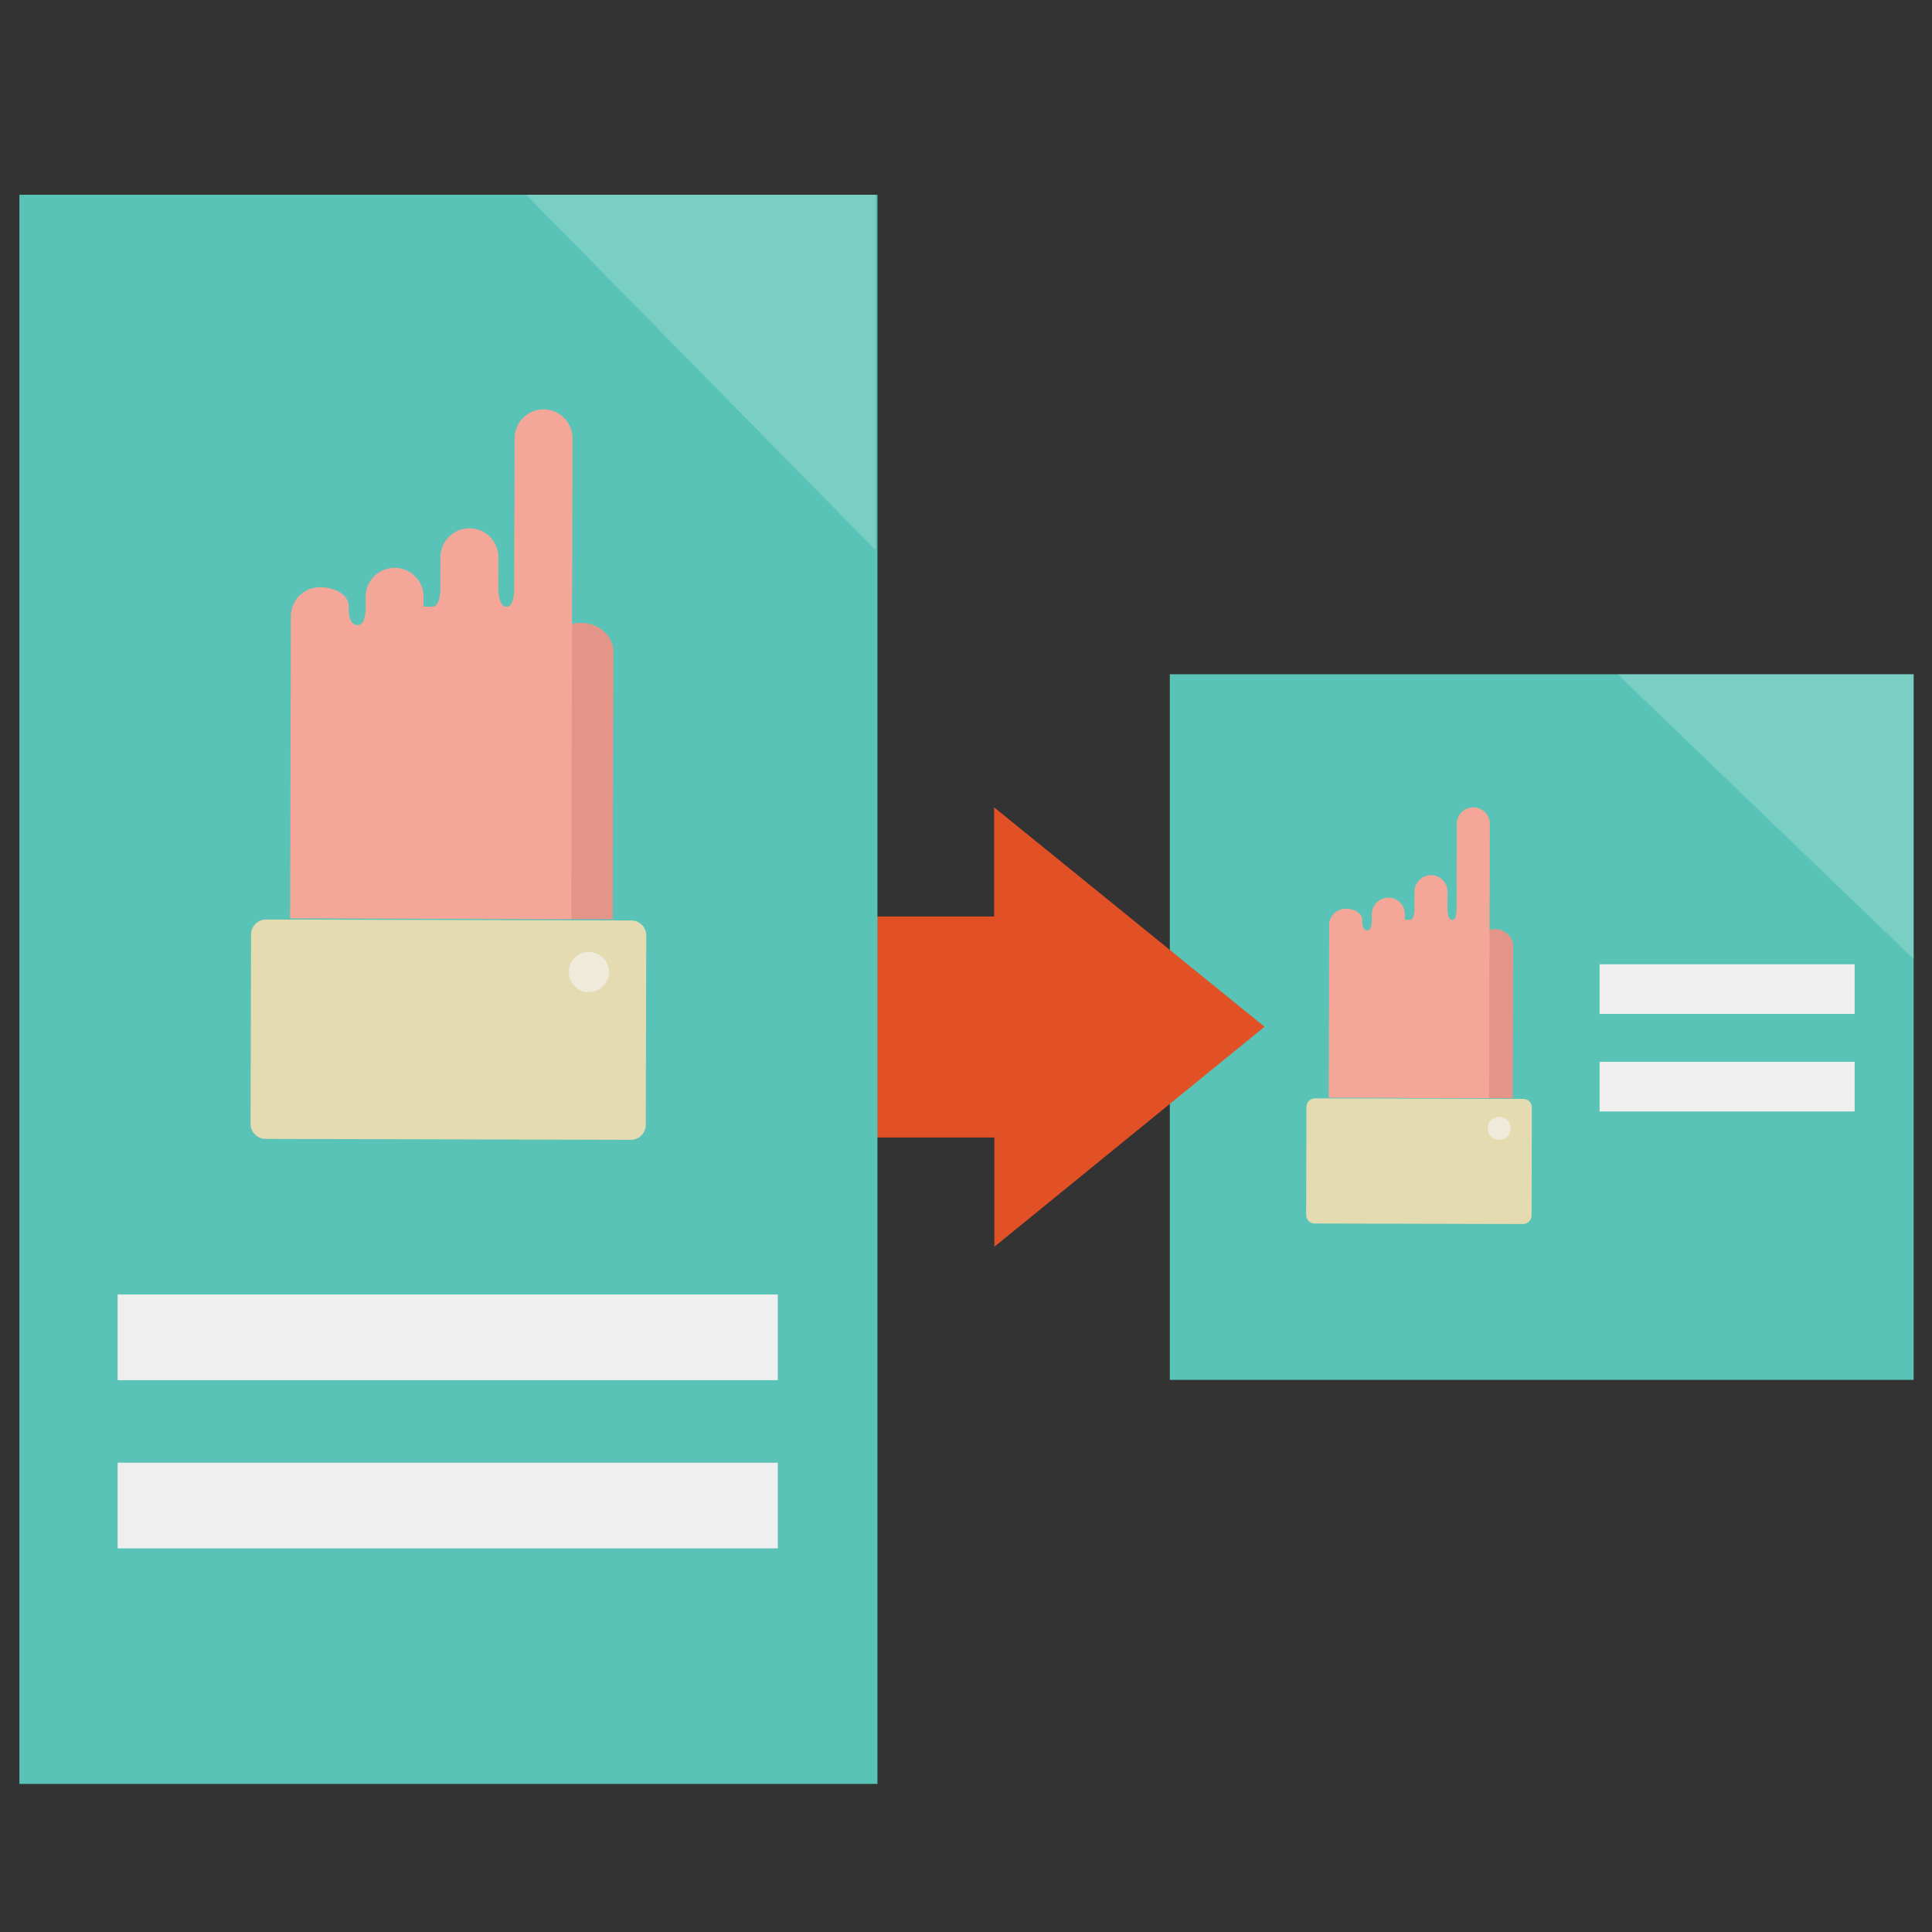 <?xml version="1.0" encoding="utf-8"?>
<!-- Generator: Adobe Illustrator 17.1.0, SVG Export Plug-In . SVG Version: 6.00 Build 0)  -->
<!DOCTYPE svg PUBLIC "-//W3C//DTD SVG 1.1//EN" "http://www.w3.org/Graphics/SVG/1.1/DTD/svg11.dtd">
<svg version="1.1" id="Layer_1" xmlns="http://www.w3.org/2000/svg" xmlns:xlink="http://www.w3.org/1999/xlink" x="0px" y="0px"
	 viewBox="0 0 120 120" enable-background="new 0 0 120 120" xml:space="preserve">
<rect x="0" y="0" width="120" height="120" fill="#333333" stroke="none"/>
<rect x="72.659" y="41.879" fill="#59C3B7" width="46.201" height="43.827"/>
<g>
	<g>
		<path fill="#E25026" d="M78.543,63.774c-5.594,4.555-11.169,9.095-16.78,13.663c0-2.259,0-4.504,0-6.783
			c-5.611,0-11.17,0-16.758,0c0-4.587,0-9.14,0-13.728c5.574,0,11.133,0,16.741,0c0-2.284,0-4.533,0-6.781
			C67.362,54.703,72.954,59.24,78.543,63.774z"/>
	</g>
</g>
<rect x="1.205" y="12.097" fill="#59C3B7" width="53.294" height="98.706"/>
<rect x="7.307" y="80.403" fill="#EFEFEF" width="41.002" height="5.322"/>
<rect x="7.307" y="90.851" fill="#EFEFEF" width="41.002" height="5.322"/>
<g>
	<rect x="99.353" y="59.893" fill="#EFEFEF" width="15.843" height="3.085"/>
	<rect x="99.353" y="65.95" fill="#EFEFEF" width="15.843" height="3.085"/>
</g>
<polyline opacity="0.2" fill="#FFFFFF" enable-background="new    " points="32.681,12.097 54.386,12.097 54.386,34.17 "/>
<polyline opacity="0.2" fill="#FFFFFF" enable-background="new    " points="100.473,41.879 118.86,41.879 118.86,59.568 "/>
<g>
	<g>
		<path fill="#E59489" d="M38.058,57.097l0.012-4.652l0.013-5.019l0.018-6.934c0.003-0.993-0.9-1.801-2.016-1.804
			c-1.116-0.003-2.023,0.8-2.025,1.793l-0.018,6.934l-1.173-0.003c0,0-6.674,0.487-6.692,7.275l-0.006,2.378L38.058,57.097z"/>
		<path fill="#F4A798" d="M35.483,57.09l0.043-16.748l0.01-3.8l0.024-9.312c0.003-0.993-0.801-1.801-1.794-1.803
			c-0.993-0.003-1.801,0.801-1.804,1.794l-0.024,9.312c0,0,0.035,1.161-0.468,1.159c-0.542-0.001-0.519-1.162-0.519-1.162
			l0.005-1.915c0.003-0.993-0.801-1.801-1.794-1.803c-0.993-0.003-1.801,0.801-1.803,1.794l-0.005,1.915c0,0,0.016,1.16-0.496,1.159
			c-0.551-0.001-0.551-0.001-0.551-0.001l0.002-0.609c0.002-0.993-0.801-1.801-1.794-1.803c-0.993-0.002-1.801,0.801-1.803,1.794
			l-0.001,0.609c0,0,0.055,1.161-0.487,1.159c-0.667-0.002-0.558-1.162-0.558-1.162l0,0c0.002-0.691-0.802-1.191-1.795-1.194
			c-0.993-0.003-1.801,0.801-1.803,1.794v0.107l-0.008,3.142l-0.04,15.53L35.483,57.09z"/>
		<line fill="none" x1="37.828" y1="60.523" x2="17.789" y2="60.471"/>
		<path fill="#E5DBB1" d="M15.564,69.808c-0.001,0.513,0.413,0.929,0.926,0.931l22.689,0.058c0.513,0.001,0.929-0.413,0.931-0.926
			l0.03-11.768c0.001-0.513-0.413-0.929-0.926-0.931l-22.689-0.059c-0.513-0.001-0.929,0.413-0.931,0.926L15.564,69.808z"/>
		<circle fill="#EFEADA" cx="36.578" cy="60.377" r="1.25"/>
	</g>
</g>
<g>
	<g>
		<path fill="#E59489" d="M93.959,68.212l0.007-2.653l0.007-2.863l0.01-3.955c0.001-0.567-0.513-1.027-1.15-1.029
			s-1.154,0.456-1.155,1.023l-0.01,3.955l-0.669-0.002c0,0-3.807,0.278-3.817,4.15l-0.004,1.356L93.959,68.212z"/>
		<path fill="#F4A798" d="M92.491,68.209l0.025-9.554l0.006-2.168l0.014-5.312c0.001-0.567-0.457-1.027-1.023-1.029
			c-0.567-0.001-1.027,0.457-1.029,1.023l-0.014,5.312c0,0,0.02,0.662-0.267,0.661c-0.309-0.001-0.296-0.663-0.296-0.663
			l0.003-1.092c0.002-0.567-0.457-1.027-1.023-1.029c-0.567-0.001-1.027,0.457-1.029,1.023l-0.003,1.092
			c0,0,0.009,0.662-0.283,0.661c-0.315-0.001-0.314-0.001-0.314-0.001l0.001-0.348c0.001-0.567-0.457-1.027-1.023-1.029
			c-0.567-0.001-1.027,0.457-1.029,1.023l-0.001,0.348c0,0,0.031,0.662-0.278,0.661c-0.381-0.001-0.318-0.663-0.318-0.663l0,0
			c0.001-0.394-0.458-0.68-1.024-0.681c-0.567-0.001-1.027,0.457-1.029,1.023v0.061l-0.005,1.792l-0.023,8.859L92.491,68.209z"/>
		<line fill="none" x1="93.828" y1="70.167" x2="82.397" y2="70.137"/>
		<path fill="#E5DBB1" d="M81.128,75.463c-0.001,0.292,0.236,0.53,0.528,0.531l12.942,0.033c0.292,0.001,0.53-0.236,0.531-0.528
			l0.017-6.713c0.001-0.292-0.236-0.53-0.528-0.531l-12.942-0.033c-0.293-0.001-0.53,0.236-0.531,0.528L81.128,75.463z"/>
		<circle fill="#EFEADA" cx="93.115" cy="70.084" r="0.713"/>
	</g>
</g>
</svg>
